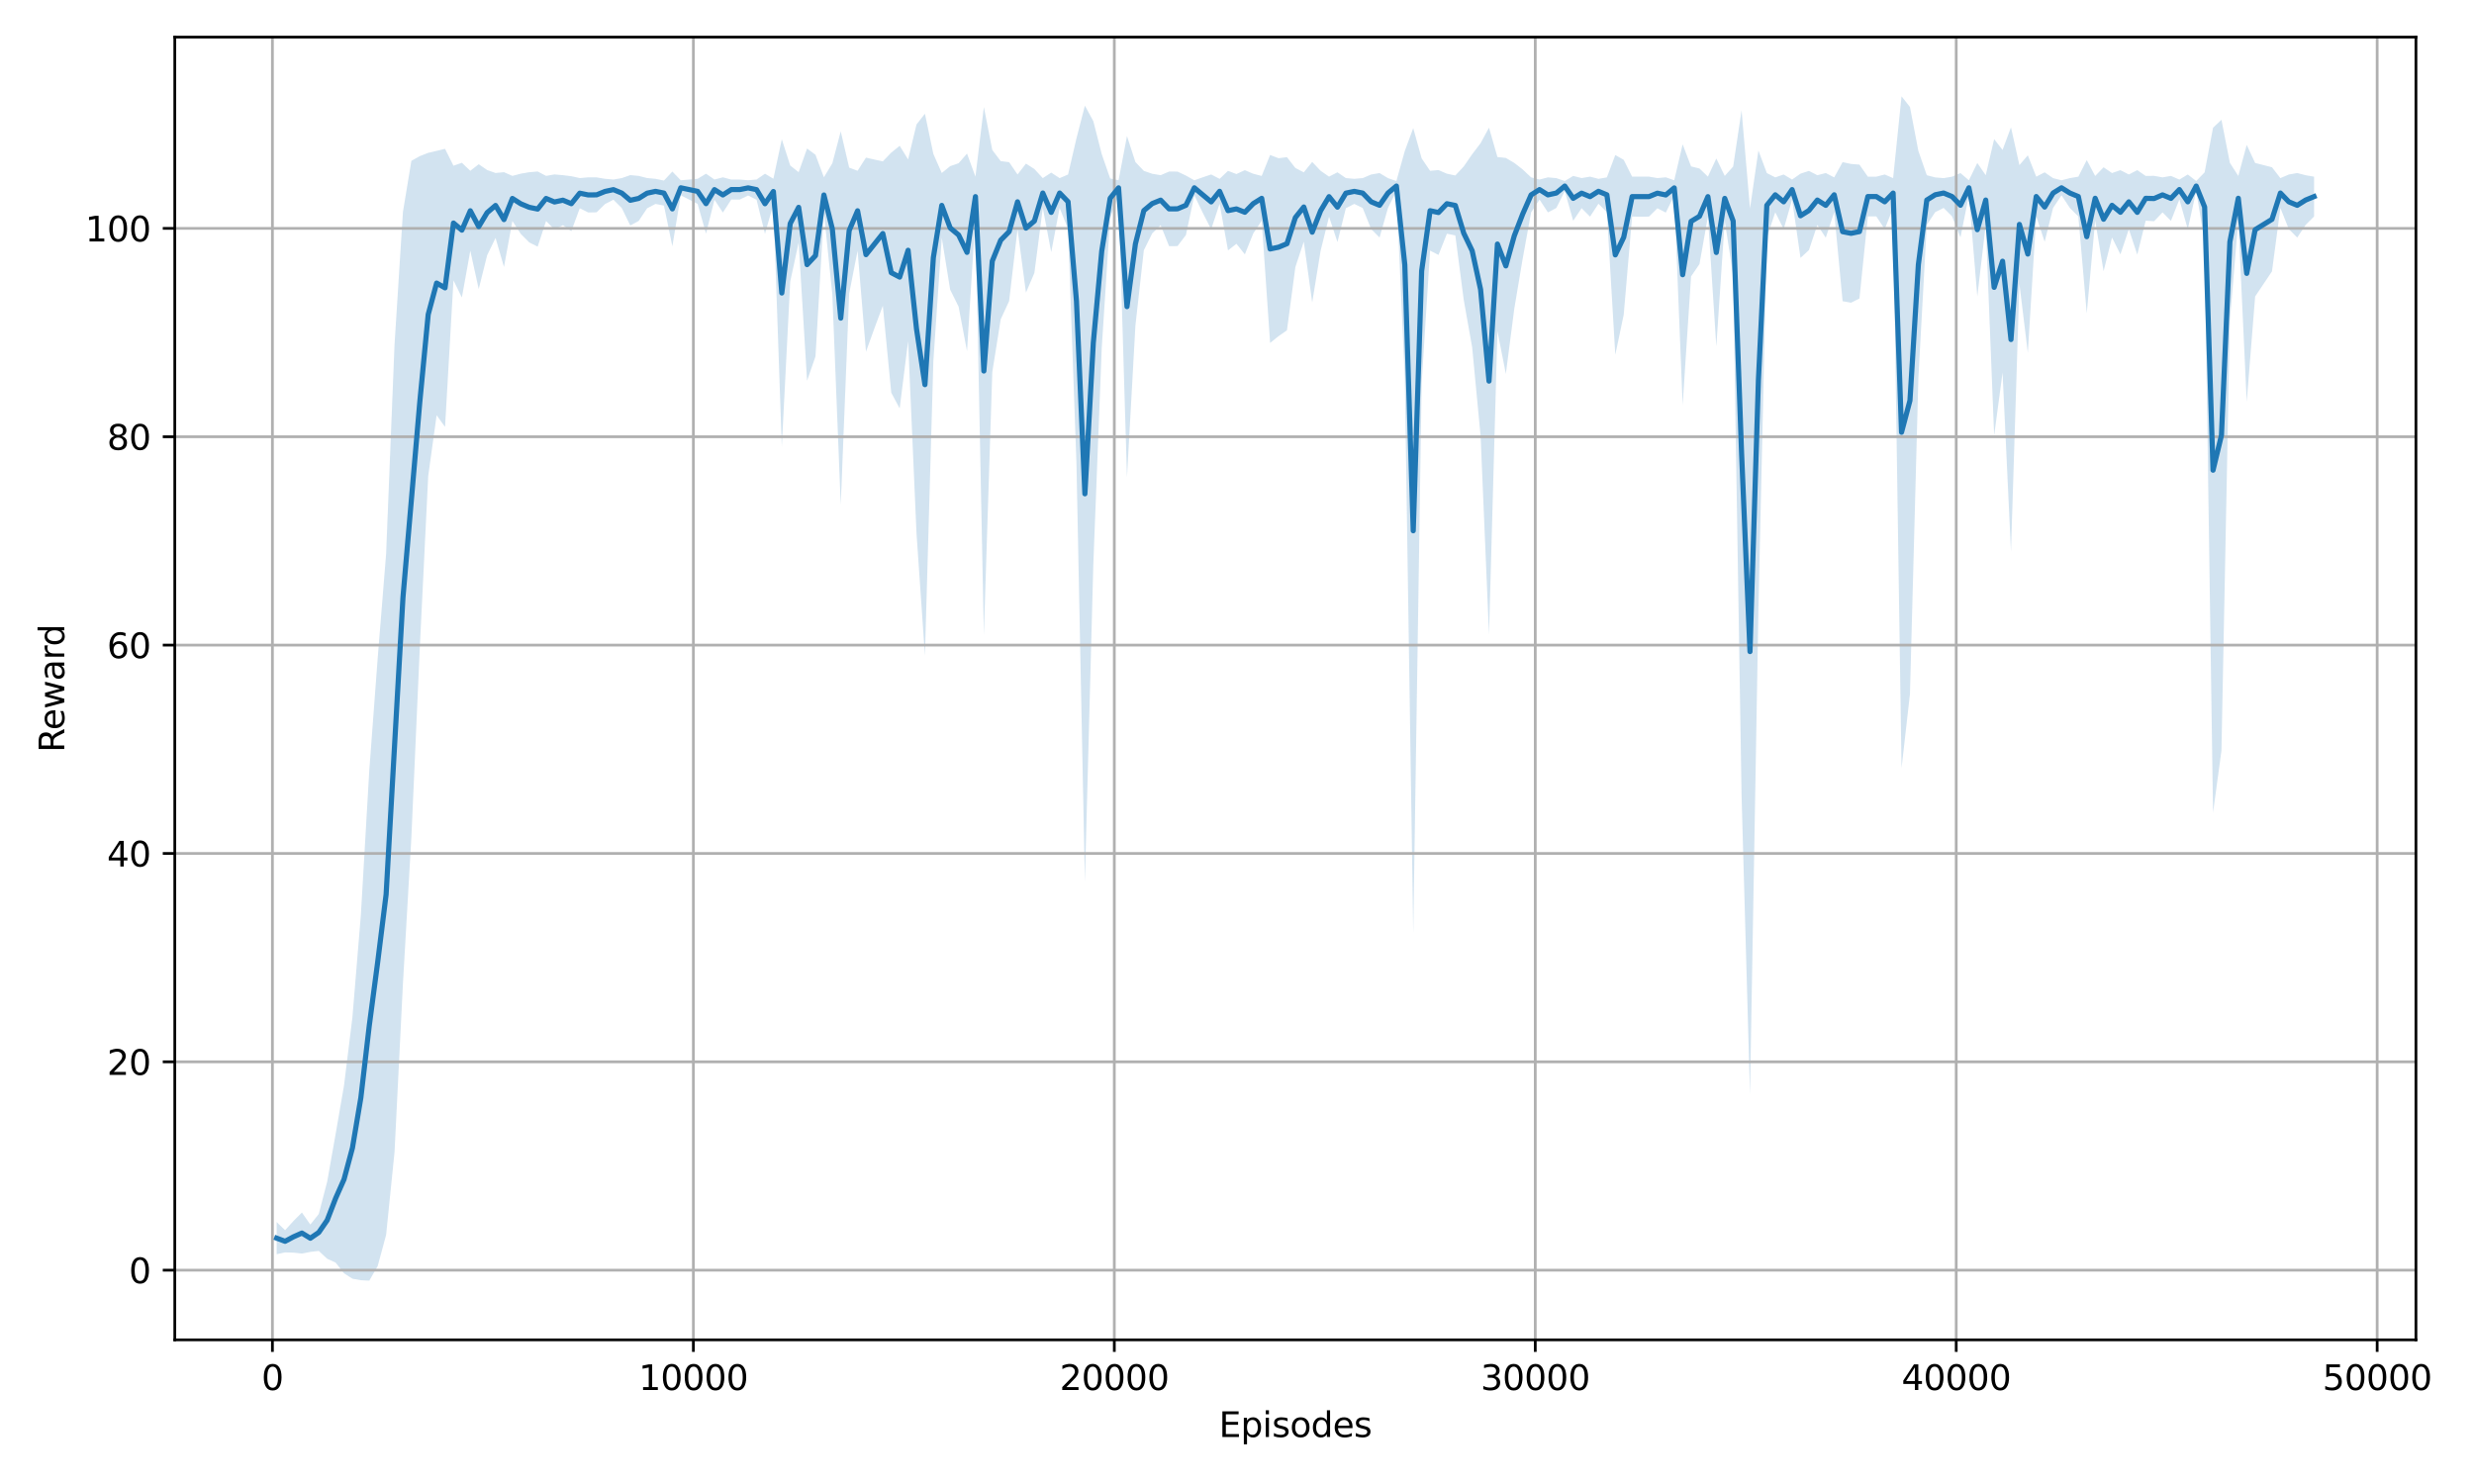 <?xml version="1.0" encoding="utf-8" standalone="no"?>
<!DOCTYPE svg PUBLIC "-//W3C//DTD SVG 1.1//EN"
  "http://www.w3.org/Graphics/SVG/1.1/DTD/svg11.dtd">
<svg xmlns:xlink="http://www.w3.org/1999/xlink" width="720pt" height="432pt" viewBox="0 0 720 432" xmlns="http://www.w3.org/2000/svg" version="1.1">
 <defs>
  <style type="text/css">*{stroke-linejoin: round; stroke-linecap: butt}</style>
 </defs>
 <g id="figure_1">
  <g id="patch_1">
   <path d="M 0 432 
L 720 432 
L 720 0 
L 0 0 
z
" style="fill: #ffffff"/>
  </g>
  <g id="axes_1">
   <g id="patch_2">
    <path d="M 50.87 390.04 
L 703.103 390.04 
L 703.103 10.8 
L 50.87 10.8 
z
" style="fill: #ffffff"/>
   </g>
   <g id="FillBetweenPolyCollection_1">
    <path d="M 80.517 355.755 
L 80.517 365.113 
L 82.967 364.579 
L 85.417 364.651 
L 87.867 364.92 
L 90.318 364.438 
L 92.768 364.145 
L 95.218 366.426 
L 97.668 367.548 
L 100.118 370.658 
L 102.568 372.239 
L 105.019 372.68 
L 107.469 372.802 
L 109.919 368.553 
L 112.369 359.491 
L 114.819 335.389 
L 117.269 286.299 
L 119.72 243.786 
L 122.17 188.638 
L 124.62 138.574 
L 127.07 120.878 
L 129.52 124.274 
L 131.97 81.617 
L 134.42 86.6 
L 136.871 72.99 
L 139.321 84.143 
L 141.771 74.305 
L 144.221 69.259 
L 146.671 77.721 
L 149.121 64.337 
L 151.572 68.099 
L 154.022 70.559 
L 156.472 71.797 
L 158.922 64.341 
L 161.372 66.817 
L 163.822 65.552 
L 166.273 67.29 
L 168.723 60.631 
L 171.173 61.852 
L 173.623 61.804 
L 176.073 59.409 
L 178.523 58.135 
L 180.974 60.6 
L 183.424 65.633 
L 185.874 64.316 
L 188.324 60.634 
L 190.774 59.362 
L 193.224 59.846 
L 195.675 71.682 
L 198.125 56.863 
L 200.575 58.106 
L 203.025 59.35 
L 205.475 68 
L 207.925 58.139 
L 210.375 61.875 
L 212.826 58.086 
L 215.276 58.103 
L 217.726 56.916 
L 220.176 58.147 
L 222.626 68.054 
L 225.076 59.457 
L 227.527 130.039 
L 229.977 81.966 
L 232.427 70.583 
L 234.877 110.836 
L 237.327 103.765 
L 239.777 61.912 
L 242.228 85.712 
L 244.678 146.965 
L 247.128 85.465 
L 249.578 73.006 
L 252.028 102.378 
L 254.478 95.584 
L 256.929 89.004 
L 259.379 114.322 
L 261.829 118.882 
L 264.279 99.307 
L 266.729 155.248 
L 269.179 190.841 
L 271.63 105.175 
L 274.08 69.228 
L 276.53 84.344 
L 278.98 89.266 
L 281.43 102.217 
L 283.88 63.065 
L 286.33 184.858 
L 288.781 108.337 
L 291.231 92.937 
L 293.681 87.652 
L 296.131 66.703 
L 298.581 85.184 
L 301.031 79.47 
L 303.482 60.529 
L 305.932 73.402 
L 308.382 60.533 
L 310.832 66.659 
L 313.282 135.055 
L 315.732 256.74 
L 318.183 164.292 
L 320.633 101.359 
L 323.083 63.49 
L 325.533 56.888 
L 327.983 138.904 
L 330.433 94.818 
L 332.884 72.864 
L 335.334 67.924 
L 337.784 65.53 
L 340.234 71.663 
L 342.684 71.639 
L 345.134 68.415 
L 347.584 56.857 
L 350.035 61.938 
L 352.485 66.755 
L 354.935 59.315 
L 357.385 72.889 
L 359.835 70.97 
L 362.285 74.036 
L 364.736 67.949 
L 367.186 64.254 
L 369.636 99.833 
L 372.086 97.868 
L 374.536 96.147 
L 376.986 77.756 
L 379.437 70.348 
L 381.887 88.041 
L 384.337 72.972 
L 386.787 63.082 
L 389.237 70.458 
L 391.687 60.602 
L 394.138 59.36 
L 396.588 60.569 
L 399.038 66.677 
L 401.488 69.134 
L 403.938 60.546 
L 406.388 55.626 
L 408.839 110.266 
L 411.289 271.704 
L 413.739 111.602 
L 416.189 72.949 
L 418.639 74.222 
L 421.089 68.036 
L 423.539 68.531 
L 425.99 87.32 
L 428.44 101.117 
L 430.89 126.848 
L 433.34 184.724 
L 435.79 96.379 
L 438.24 108.833 
L 440.691 89.901 
L 443.141 75.307 
L 445.591 61.841 
L 448.041 58.103 
L 450.491 61.827 
L 452.941 60.534 
L 455.392 55.621 
L 457.842 64.265 
L 460.292 60.612 
L 462.742 63.058 
L 465.192 59.31 
L 467.642 61.783 
L 470.093 103.273 
L 472.543 91.624 
L 474.993 63.037 
L 477.443 63.096 
L 479.893 63.047 
L 482.343 60.63 
L 484.794 61.883 
L 487.244 56.927 
L 489.694 117.924 
L 492.144 80.462 
L 494.594 76.869 
L 497.044 63.074 
L 499.494 100.851 
L 501.945 64.302 
L 504.395 80.181 
L 506.845 231.688 
L 509.295 318.632 
L 511.745 177.458 
L 514.195 69.163 
L 516.646 61.779 
L 519.096 66.7 
L 521.546 58.115 
L 523.996 75.065 
L 526.446 72.809 
L 528.896 65.471 
L 531.347 69.188 
L 533.797 61.763 
L 536.247 87.673 
L 538.697 88.122 
L 541.147 86.897 
L 543.597 62.99 
L 546.048 62.988 
L 548.498 66.693 
L 550.948 60.562 
L 553.398 223.624 
L 555.848 202.042 
L 558.298 110.062 
L 560.749 65.469 
L 563.199 61.754 
L 565.649 60.528 
L 568.099 62.985 
L 570.549 69.095 
L 572.999 56.859 
L 575.449 86.281 
L 577.9 65.466 
L 580.35 126.793 
L 582.8 108.439 
L 585.25 160.601 
L 587.7 82.589 
L 590.15 102.701 
L 592.601 62.995 
L 595.051 70.375 
L 597.501 60.536 
L 599.951 56.86 
L 602.401 60.549 
L 604.851 63.007 
L 607.302 91.208 
L 609.752 64.22 
L 612.202 78.941 
L 614.652 69.151 
L 617.102 74.05 
L 619.552 66.724 
L 622.003 74.112 
L 624.453 64.246 
L 626.903 64.397 
L 629.353 61.824 
L 631.803 64.282 
L 634.253 58.082 
L 636.703 66.71 
L 639.154 55.641 
L 641.604 70.359 
L 644.054 236.558 
L 646.504 218.528 
L 648.954 93.414 
L 651.404 64.217 
L 653.855 116.983 
L 656.305 86.305 
L 658.755 82.655 
L 661.205 78.999 
L 663.655 60.541 
L 666.105 66.687 
L 668.556 69.158 
L 671.006 65.456 
L 673.456 63.027 
L 673.456 51.426 
L 673.456 51.426 
L 671.006 51.01 
L 668.556 50.375 
L 666.105 50.799 
L 663.655 51.853 
L 661.205 48.689 
L 658.755 48.063 
L 656.305 47.437 
L 653.855 42.179 
L 651.404 51.223 
L 648.954 47.403 
L 646.504 34.882 
L 644.054 37.185 
L 641.604 50.17 
L 639.154 52.692 
L 636.703 50.795 
L 634.253 52.274 
L 631.803 51.211 
L 629.353 51.633 
L 626.903 51.19 
L 624.453 51.217 
L 622.003 49.527 
L 619.552 50.793 
L 617.102 49.537 
L 614.652 50.377 
L 612.202 48.699 
L 609.752 51.222 
L 607.302 46.596 
L 604.851 51.43 
L 602.401 51.851 
L 599.951 52.483 
L 597.501 51.853 
L 595.051 50.167 
L 592.601 51.431 
L 590.15 45.214 
L 587.7 48.071 
L 585.25 37.066 
L 582.8 43.644 
L 580.35 40.498 
L 577.9 51.009 
L 575.449 47.441 
L 572.999 52.484 
L 570.549 50.386 
L 568.099 51.434 
L 565.649 51.855 
L 563.199 51.645 
L 560.749 51.007 
L 558.298 43.953 
L 555.848 31.14 
L 553.398 28.038 
L 550.948 51.849 
L 548.498 50.798 
L 546.048 51.433 
L 543.597 51.433 
L 541.147 47.93 
L 538.697 47.723 
L 536.247 47.202 
L 533.797 51.643 
L 531.347 50.37 
L 528.896 51.008 
L 526.446 49.75 
L 523.996 50.553 
L 521.546 52.268 
L 519.096 50.797 
L 516.646 51.64 
L 514.195 50.375 
L 511.745 43.816 
L 509.295 60.719 
L 506.845 32.104 
L 504.395 48.487 
L 501.945 51.208 
L 499.494 46.138 
L 497.044 51.418 
L 494.594 49.054 
L 492.144 48.438 
L 489.694 42.018 
L 487.244 52.472 
L 484.794 51.622 
L 482.343 51.837 
L 479.893 51.423 
L 477.443 51.415 
L 474.993 51.425 
L 472.543 46.525 
L 470.093 45.126 
L 467.642 51.64 
L 465.192 52.063 
L 462.742 51.422 
L 460.292 51.84 
L 457.842 51.214 
L 455.392 52.696 
L 452.941 51.854 
L 450.491 51.632 
L 448.041 52.27 
L 445.591 51.63 
L 443.141 49.321 
L 440.691 47.418 
L 438.24 45.978 
L 435.79 45.709 
L 433.34 37.157 
L 430.89 41.687 
L 428.44 44.898 
L 425.99 48.454 
L 423.539 51.084 
L 421.089 50.567 
L 418.639 49.506 
L 416.189 49.725 
L 413.739 46.105 
L 411.289 37.304 
L 408.839 43.932 
L 406.388 52.695 
L 403.938 51.852 
L 401.488 50.38 
L 399.038 50.801 
L 396.588 51.848 
L 394.138 52.055 
L 391.687 51.842 
L 389.237 50.153 
L 386.787 51.417 
L 384.337 49.722 
L 381.887 47.139 
L 379.437 50.172 
L 376.986 48.902 
L 374.536 45.75 
L 372.086 46.058 
L 369.636 45.119 
L 367.186 51.216 
L 364.736 50.583 
L 362.285 49.54 
L 359.835 50.667 
L 357.385 49.736 
L 354.935 52.063 
L 352.485 50.787 
L 350.035 51.613 
L 347.584 52.484 
L 345.134 51.105 
L 342.684 49.95 
L 340.234 49.946 
L 337.784 50.997 
L 335.334 50.587 
L 332.884 49.74 
L 330.433 47.169 
L 327.983 39.613 
L 325.533 52.478 
L 323.083 51.941 
L 320.633 44.854 
L 318.183 35.261 
L 315.732 30.758 
L 313.282 40.256 
L 310.832 50.804 
L 308.382 51.854 
L 305.932 50.246 
L 303.482 51.855 
L 301.031 49.202 
L 298.581 47.628 
L 296.131 50.796 
L 293.681 47.205 
L 291.231 46.902 
L 288.781 43.661 
L 286.33 31.148 
L 283.88 51.42 
L 281.43 44.71 
L 278.98 47.523 
L 276.53 48.367 
L 274.08 50.363 
L 271.63 44.803 
L 269.179 33.108 
L 266.729 36.223 
L 264.279 46.406 
L 261.829 42.444 
L 259.379 44.424 
L 256.929 46.97 
L 254.478 46.45 
L 252.028 45.879 
L 249.578 49.716 
L 247.128 48.788 
L 244.678 38.247 
L 242.228 47.539 
L 239.777 51.615 
L 237.327 45.051 
L 234.877 43.231 
L 232.427 50.13 
L 229.977 48.181 
L 227.527 40.551 
L 225.076 52.037 
L 222.626 50.566 
L 220.176 52.262 
L 217.726 52.471 
L 215.276 52.267 
L 212.826 52.271 
L 210.375 51.62 
L 207.925 52.261 
L 205.475 50.569 
L 203.025 52.052 
L 200.575 52.265 
L 198.125 52.479 
L 195.675 49.939 
L 193.224 52.564 
L 190.774 52.051 
L 188.324 51.832 
L 185.874 51.203 
L 183.424 50.977 
L 180.974 51.842 
L 178.523 52.264 
L 176.073 52.046 
L 173.623 51.636 
L 171.173 51.627 
L 168.723 51.837 
L 166.273 51.297 
L 163.822 50.991 
L 161.372 50.775 
L 158.922 51.2 
L 156.472 49.922 
L 154.022 50.134 
L 151.572 50.556 
L 149.121 51.201 
L 146.671 50.124 
L 144.221 50.359 
L 141.771 49.492 
L 139.321 47.805 
L 136.871 49.719 
L 134.42 47.39 
L 131.97 48.243 
L 129.52 43.321 
L 127.07 43.922 
L 124.62 44.491 
L 122.17 45.453 
L 119.72 46.823 
L 117.269 61.687 
L 114.819 100.343 
L 112.369 161.251 
L 109.919 191.56 
L 107.469 224.297 
L 105.019 266.421 
L 102.568 296.086 
L 100.118 315.983 
L 97.668 330.159 
L 95.218 343.994 
L 92.768 353.404 
L 90.318 356.476 
L 87.867 352.981 
L 85.417 355.43 
L 82.967 358.117 
L 80.517 355.755 
z
" clip-path="url(#p7777ad8b13)" style="fill: #1f77b4; fill-opacity: 0.2"/>
   </g>
   <g id="matplotlib.axis_1">
    <g id="xtick_1">
     <g id="line2d_1">
      <path d="M 79.28 390.04 
L 79.28 10.8 
" clip-path="url(#p7777ad8b13)" style="fill: none; stroke: #b0b0b0; stroke-width: 0.8; stroke-linecap: square"/>
     </g>
     <g id="line2d_2">
      <defs>
       <path id="m1e621f6cb9" d="M 0 0 
L 0 3.5 
" style="stroke: #000000; stroke-width: 0.8"/>
      </defs>
      <g>
       <use xlink:href="#m1e621f6cb9" x="79.28" y="390.04" style="stroke: #000000; stroke-width: 0.8"/>
      </g>
     </g>
     <g id="text_1">
      <!-- 0 -->
      <g transform="translate(76.098 404.638) scale(0.1 -0.1)">
       <defs>
        <path id="DejaVuSans-30" d="M 2034 4250 
Q 1547 4250 1301 3770 
Q 1056 3291 1056 2328 
Q 1056 1369 1301 889 
Q 1547 409 2034 409 
Q 2525 409 2770 889 
Q 3016 1369 3016 2328 
Q 3016 3291 2770 3770 
Q 2525 4250 2034 4250 
z
M 2034 4750 
Q 2819 4750 3233 4129 
Q 3647 3509 3647 2328 
Q 3647 1150 3233 529 
Q 2819 -91 2034 -91 
Q 1250 -91 836 529 
Q 422 1150 422 2328 
Q 422 3509 836 4129 
Q 1250 4750 2034 4750 
z
" transform="scale(0.016)"/>
       </defs>
       <use xlink:href="#DejaVuSans-30"/>
      </g>
     </g>
    </g>
    <g id="xtick_2">
     <g id="line2d_3">
      <path d="M 201.788 390.04 
L 201.788 10.8 
" clip-path="url(#p7777ad8b13)" style="fill: none; stroke: #b0b0b0; stroke-width: 0.8; stroke-linecap: square"/>
     </g>
     <g id="line2d_4">
      <g>
       <use xlink:href="#m1e621f6cb9" x="201.788" y="390.04" style="stroke: #000000; stroke-width: 0.8"/>
      </g>
     </g>
     <g id="text_2">
      <!-- 10000 -->
      <g transform="translate(185.881 404.638) scale(0.1 -0.1)">
       <defs>
        <path id="DejaVuSans-31" d="M 794 531 
L 1825 531 
L 1825 4091 
L 703 3866 
L 703 4441 
L 1819 4666 
L 2450 4666 
L 2450 531 
L 3481 531 
L 3481 0 
L 794 0 
L 794 531 
z
" transform="scale(0.016)"/>
       </defs>
       <use xlink:href="#DejaVuSans-31"/>
       <use xlink:href="#DejaVuSans-30" transform="translate(63.623 0)"/>
       <use xlink:href="#DejaVuSans-30" transform="translate(127.246 0)"/>
       <use xlink:href="#DejaVuSans-30" transform="translate(190.869 0)"/>
       <use xlink:href="#DejaVuSans-30" transform="translate(254.492 0)"/>
      </g>
     </g>
    </g>
    <g id="xtick_3">
     <g id="line2d_5">
      <path d="M 324.296 390.04 
L 324.296 10.8 
" clip-path="url(#p7777ad8b13)" style="fill: none; stroke: #b0b0b0; stroke-width: 0.8; stroke-linecap: square"/>
     </g>
     <g id="line2d_6">
      <g>
       <use xlink:href="#m1e621f6cb9" x="324.296" y="390.04" style="stroke: #000000; stroke-width: 0.8"/>
      </g>
     </g>
     <g id="text_3">
      <!-- 20000 -->
      <g transform="translate(308.389 404.638) scale(0.1 -0.1)">
       <defs>
        <path id="DejaVuSans-32" d="M 1228 531 
L 3431 531 
L 3431 0 
L 469 0 
L 469 531 
Q 828 903 1448 1529 
Q 2069 2156 2228 2338 
Q 2531 2678 2651 2914 
Q 2772 3150 2772 3378 
Q 2772 3750 2511 3984 
Q 2250 4219 1831 4219 
Q 1534 4219 1204 4116 
Q 875 4013 500 3803 
L 500 4441 
Q 881 4594 1212 4672 
Q 1544 4750 1819 4750 
Q 2544 4750 2975 4387 
Q 3406 4025 3406 3419 
Q 3406 3131 3298 2873 
Q 3191 2616 2906 2266 
Q 2828 2175 2409 1742 
Q 1991 1309 1228 531 
z
" transform="scale(0.016)"/>
       </defs>
       <use xlink:href="#DejaVuSans-32"/>
       <use xlink:href="#DejaVuSans-30" transform="translate(63.623 0)"/>
       <use xlink:href="#DejaVuSans-30" transform="translate(127.246 0)"/>
       <use xlink:href="#DejaVuSans-30" transform="translate(190.869 0)"/>
       <use xlink:href="#DejaVuSans-30" transform="translate(254.492 0)"/>
      </g>
     </g>
    </g>
    <g id="xtick_4">
     <g id="line2d_7">
      <path d="M 446.804 390.04 
L 446.804 10.8 
" clip-path="url(#p7777ad8b13)" style="fill: none; stroke: #b0b0b0; stroke-width: 0.8; stroke-linecap: square"/>
     </g>
     <g id="line2d_8">
      <g>
       <use xlink:href="#m1e621f6cb9" x="446.804" y="390.04" style="stroke: #000000; stroke-width: 0.8"/>
      </g>
     </g>
     <g id="text_4">
      <!-- 30000 -->
      <g transform="translate(430.898 404.638) scale(0.1 -0.1)">
       <defs>
        <path id="DejaVuSans-33" d="M 2597 2516 
Q 3050 2419 3304 2112 
Q 3559 1806 3559 1356 
Q 3559 666 3084 287 
Q 2609 -91 1734 -91 
Q 1441 -91 1130 -33 
Q 819 25 488 141 
L 488 750 
Q 750 597 1062 519 
Q 1375 441 1716 441 
Q 2309 441 2620 675 
Q 2931 909 2931 1356 
Q 2931 1769 2642 2001 
Q 2353 2234 1838 2234 
L 1294 2234 
L 1294 2753 
L 1863 2753 
Q 2328 2753 2575 2939 
Q 2822 3125 2822 3475 
Q 2822 3834 2567 4026 
Q 2313 4219 1838 4219 
Q 1578 4219 1281 4162 
Q 984 4106 628 3988 
L 628 4550 
Q 988 4650 1302 4700 
Q 1616 4750 1894 4750 
Q 2613 4750 3031 4423 
Q 3450 4097 3450 3541 
Q 3450 3153 3228 2886 
Q 3006 2619 2597 2516 
z
" transform="scale(0.016)"/>
       </defs>
       <use xlink:href="#DejaVuSans-33"/>
       <use xlink:href="#DejaVuSans-30" transform="translate(63.623 0)"/>
       <use xlink:href="#DejaVuSans-30" transform="translate(127.246 0)"/>
       <use xlink:href="#DejaVuSans-30" transform="translate(190.869 0)"/>
       <use xlink:href="#DejaVuSans-30" transform="translate(254.492 0)"/>
      </g>
     </g>
    </g>
    <g id="xtick_5">
     <g id="line2d_9">
      <path d="M 569.312 390.04 
L 569.312 10.8 
" clip-path="url(#p7777ad8b13)" style="fill: none; stroke: #b0b0b0; stroke-width: 0.8; stroke-linecap: square"/>
     </g>
     <g id="line2d_10">
      <g>
       <use xlink:href="#m1e621f6cb9" x="569.312" y="390.04" style="stroke: #000000; stroke-width: 0.8"/>
      </g>
     </g>
     <g id="text_5">
      <!-- 40000 -->
      <g transform="translate(553.406 404.638) scale(0.1 -0.1)">
       <defs>
        <path id="DejaVuSans-34" d="M 2419 4116 
L 825 1625 
L 2419 1625 
L 2419 4116 
z
M 2253 4666 
L 3047 4666 
L 3047 1625 
L 3713 1625 
L 3713 1100 
L 3047 1100 
L 3047 0 
L 2419 0 
L 2419 1100 
L 313 1100 
L 313 1709 
L 2253 4666 
z
" transform="scale(0.016)"/>
       </defs>
       <use xlink:href="#DejaVuSans-34"/>
       <use xlink:href="#DejaVuSans-30" transform="translate(63.623 0)"/>
       <use xlink:href="#DejaVuSans-30" transform="translate(127.246 0)"/>
       <use xlink:href="#DejaVuSans-30" transform="translate(190.869 0)"/>
       <use xlink:href="#DejaVuSans-30" transform="translate(254.492 0)"/>
      </g>
     </g>
    </g>
    <g id="xtick_6">
     <g id="line2d_11">
      <path d="M 691.82 390.04 
L 691.82 10.8 
" clip-path="url(#p7777ad8b13)" style="fill: none; stroke: #b0b0b0; stroke-width: 0.8; stroke-linecap: square"/>
     </g>
     <g id="line2d_12">
      <g>
       <use xlink:href="#m1e621f6cb9" x="691.82" y="390.04" style="stroke: #000000; stroke-width: 0.8"/>
      </g>
     </g>
     <g id="text_6">
      <!-- 50000 -->
      <g transform="translate(675.914 404.638) scale(0.1 -0.1)">
       <defs>
        <path id="DejaVuSans-35" d="M 691 4666 
L 3169 4666 
L 3169 4134 
L 1269 4134 
L 1269 2991 
Q 1406 3038 1543 3061 
Q 1681 3084 1819 3084 
Q 2600 3084 3056 2656 
Q 3513 2228 3513 1497 
Q 3513 744 3044 326 
Q 2575 -91 1722 -91 
Q 1428 -91 1123 -41 
Q 819 9 494 109 
L 494 744 
Q 775 591 1075 516 
Q 1375 441 1709 441 
Q 2250 441 2565 725 
Q 2881 1009 2881 1497 
Q 2881 1984 2565 2268 
Q 2250 2553 1709 2553 
Q 1456 2553 1204 2497 
Q 953 2441 691 2322 
L 691 4666 
z
" transform="scale(0.016)"/>
       </defs>
       <use xlink:href="#DejaVuSans-35"/>
       <use xlink:href="#DejaVuSans-30" transform="translate(63.623 0)"/>
       <use xlink:href="#DejaVuSans-30" transform="translate(127.246 0)"/>
       <use xlink:href="#DejaVuSans-30" transform="translate(190.869 0)"/>
       <use xlink:href="#DejaVuSans-30" transform="translate(254.492 0)"/>
      </g>
     </g>
    </g>
    <g id="text_7">
     <!-- Episodes -->
     <g transform="translate(354.744 418.317) scale(0.1 -0.1)">
      <defs>
       <path id="DejaVuSans-45" d="M 628 4666 
L 3578 4666 
L 3578 4134 
L 1259 4134 
L 1259 2753 
L 3481 2753 
L 3481 2222 
L 1259 2222 
L 1259 531 
L 3634 531 
L 3634 0 
L 628 0 
L 628 4666 
z
" transform="scale(0.016)"/>
       <path id="DejaVuSans-70" d="M 1159 525 
L 1159 -1331 
L 581 -1331 
L 581 3500 
L 1159 3500 
L 1159 2969 
Q 1341 3281 1617 3432 
Q 1894 3584 2278 3584 
Q 2916 3584 3314 3078 
Q 3713 2572 3713 1747 
Q 3713 922 3314 415 
Q 2916 -91 2278 -91 
Q 1894 -91 1617 61 
Q 1341 213 1159 525 
z
M 3116 1747 
Q 3116 2381 2855 2742 
Q 2594 3103 2138 3103 
Q 1681 3103 1420 2742 
Q 1159 2381 1159 1747 
Q 1159 1113 1420 752 
Q 1681 391 2138 391 
Q 2594 391 2855 752 
Q 3116 1113 3116 1747 
z
" transform="scale(0.016)"/>
       <path id="DejaVuSans-69" d="M 603 3500 
L 1178 3500 
L 1178 0 
L 603 0 
L 603 3500 
z
M 603 4863 
L 1178 4863 
L 1178 4134 
L 603 4134 
L 603 4863 
z
" transform="scale(0.016)"/>
       <path id="DejaVuSans-73" d="M 2834 3397 
L 2834 2853 
Q 2591 2978 2328 3040 
Q 2066 3103 1784 3103 
Q 1356 3103 1142 2972 
Q 928 2841 928 2578 
Q 928 2378 1081 2264 
Q 1234 2150 1697 2047 
L 1894 2003 
Q 2506 1872 2764 1633 
Q 3022 1394 3022 966 
Q 3022 478 2636 193 
Q 2250 -91 1575 -91 
Q 1294 -91 989 -36 
Q 684 19 347 128 
L 347 722 
Q 666 556 975 473 
Q 1284 391 1588 391 
Q 1994 391 2212 530 
Q 2431 669 2431 922 
Q 2431 1156 2273 1281 
Q 2116 1406 1581 1522 
L 1381 1569 
Q 847 1681 609 1914 
Q 372 2147 372 2553 
Q 372 3047 722 3315 
Q 1072 3584 1716 3584 
Q 2034 3584 2315 3537 
Q 2597 3491 2834 3397 
z
" transform="scale(0.016)"/>
       <path id="DejaVuSans-6f" d="M 1959 3097 
Q 1497 3097 1228 2736 
Q 959 2375 959 1747 
Q 959 1119 1226 758 
Q 1494 397 1959 397 
Q 2419 397 2687 759 
Q 2956 1122 2956 1747 
Q 2956 2369 2687 2733 
Q 2419 3097 1959 3097 
z
M 1959 3584 
Q 2709 3584 3137 3096 
Q 3566 2609 3566 1747 
Q 3566 888 3137 398 
Q 2709 -91 1959 -91 
Q 1206 -91 779 398 
Q 353 888 353 1747 
Q 353 2609 779 3096 
Q 1206 3584 1959 3584 
z
" transform="scale(0.016)"/>
       <path id="DejaVuSans-64" d="M 2906 2969 
L 2906 4863 
L 3481 4863 
L 3481 0 
L 2906 0 
L 2906 525 
Q 2725 213 2448 61 
Q 2172 -91 1784 -91 
Q 1150 -91 751 415 
Q 353 922 353 1747 
Q 353 2572 751 3078 
Q 1150 3584 1784 3584 
Q 2172 3584 2448 3432 
Q 2725 3281 2906 2969 
z
M 947 1747 
Q 947 1113 1208 752 
Q 1469 391 1925 391 
Q 2381 391 2643 752 
Q 2906 1113 2906 1747 
Q 2906 2381 2643 2742 
Q 2381 3103 1925 3103 
Q 1469 3103 1208 2742 
Q 947 2381 947 1747 
z
" transform="scale(0.016)"/>
       <path id="DejaVuSans-65" d="M 3597 1894 
L 3597 1613 
L 953 1613 
Q 991 1019 1311 708 
Q 1631 397 2203 397 
Q 2534 397 2845 478 
Q 3156 559 3463 722 
L 3463 178 
Q 3153 47 2828 -22 
Q 2503 -91 2169 -91 
Q 1331 -91 842 396 
Q 353 884 353 1716 
Q 353 2575 817 3079 
Q 1281 3584 2069 3584 
Q 2775 3584 3186 3129 
Q 3597 2675 3597 1894 
z
M 3022 2063 
Q 3016 2534 2758 2815 
Q 2500 3097 2075 3097 
Q 1594 3097 1305 2825 
Q 1016 2553 972 2059 
L 3022 2063 
z
" transform="scale(0.016)"/>
      </defs>
      <use xlink:href="#DejaVuSans-45"/>
      <use xlink:href="#DejaVuSans-70" transform="translate(63.184 0)"/>
      <use xlink:href="#DejaVuSans-69" transform="translate(126.66 0)"/>
      <use xlink:href="#DejaVuSans-73" transform="translate(154.443 0)"/>
      <use xlink:href="#DejaVuSans-6f" transform="translate(206.543 0)"/>
      <use xlink:href="#DejaVuSans-64" transform="translate(267.725 0)"/>
      <use xlink:href="#DejaVuSans-65" transform="translate(331.201 0)"/>
      <use xlink:href="#DejaVuSans-73" transform="translate(392.725 0)"/>
     </g>
    </g>
   </g>
   <g id="matplotlib.axis_2">
    <g id="ytick_1">
     <g id="line2d_13">
      <path d="M 50.87 369.749 
L 703.103 369.749 
" clip-path="url(#p7777ad8b13)" style="fill: none; stroke: #b0b0b0; stroke-width: 0.8; stroke-linecap: square"/>
     </g>
     <g id="line2d_14">
      <defs>
       <path id="m9842707e3c" d="M 0 0 
L -3.5 0 
" style="stroke: #000000; stroke-width: 0.8"/>
      </defs>
      <g>
       <use xlink:href="#m9842707e3c" x="50.87" y="369.749" style="stroke: #000000; stroke-width: 0.8"/>
      </g>
     </g>
     <g id="text_8">
      <!-- 0 -->
      <g transform="translate(37.508 373.549) scale(0.1 -0.1)">
       <use xlink:href="#DejaVuSans-30"/>
      </g>
     </g>
    </g>
    <g id="ytick_2">
     <g id="line2d_15">
      <path d="M 50.87 309.096 
L 703.103 309.096 
" clip-path="url(#p7777ad8b13)" style="fill: none; stroke: #b0b0b0; stroke-width: 0.8; stroke-linecap: square"/>
     </g>
     <g id="line2d_16">
      <g>
       <use xlink:href="#m9842707e3c" x="50.87" y="309.096" style="stroke: #000000; stroke-width: 0.8"/>
      </g>
     </g>
     <g id="text_9">
      <!-- 20 -->
      <g transform="translate(31.145 312.895) scale(0.1 -0.1)">
       <use xlink:href="#DejaVuSans-32"/>
       <use xlink:href="#DejaVuSans-30" transform="translate(63.623 0)"/>
      </g>
     </g>
    </g>
    <g id="ytick_3">
     <g id="line2d_17">
      <path d="M 50.87 248.443 
L 703.103 248.443 
" clip-path="url(#p7777ad8b13)" style="fill: none; stroke: #b0b0b0; stroke-width: 0.8; stroke-linecap: square"/>
     </g>
     <g id="line2d_18">
      <g>
       <use xlink:href="#m9842707e3c" x="50.87" y="248.443" style="stroke: #000000; stroke-width: 0.8"/>
      </g>
     </g>
     <g id="text_10">
      <!-- 40 -->
      <g transform="translate(31.145 252.242) scale(0.1 -0.1)">
       <use xlink:href="#DejaVuSans-34"/>
       <use xlink:href="#DejaVuSans-30" transform="translate(63.623 0)"/>
      </g>
     </g>
    </g>
    <g id="ytick_4">
     <g id="line2d_19">
      <path d="M 50.87 187.789 
L 703.103 187.789 
" clip-path="url(#p7777ad8b13)" style="fill: none; stroke: #b0b0b0; stroke-width: 0.8; stroke-linecap: square"/>
     </g>
     <g id="line2d_20">
      <g>
       <use xlink:href="#m9842707e3c" x="50.87" y="187.789" style="stroke: #000000; stroke-width: 0.8"/>
      </g>
     </g>
     <g id="text_11">
      <!-- 60 -->
      <g transform="translate(31.145 191.588) scale(0.1 -0.1)">
       <defs>
        <path id="DejaVuSans-36" d="M 2113 2584 
Q 1688 2584 1439 2293 
Q 1191 2003 1191 1497 
Q 1191 994 1439 701 
Q 1688 409 2113 409 
Q 2538 409 2786 701 
Q 3034 994 3034 1497 
Q 3034 2003 2786 2293 
Q 2538 2584 2113 2584 
z
M 3366 4563 
L 3366 3988 
Q 3128 4100 2886 4159 
Q 2644 4219 2406 4219 
Q 1781 4219 1451 3797 
Q 1122 3375 1075 2522 
Q 1259 2794 1537 2939 
Q 1816 3084 2150 3084 
Q 2853 3084 3261 2657 
Q 3669 2231 3669 1497 
Q 3669 778 3244 343 
Q 2819 -91 2113 -91 
Q 1303 -91 875 529 
Q 447 1150 447 2328 
Q 447 3434 972 4092 
Q 1497 4750 2381 4750 
Q 2619 4750 2861 4703 
Q 3103 4656 3366 4563 
z
" transform="scale(0.016)"/>
       </defs>
       <use xlink:href="#DejaVuSans-36"/>
       <use xlink:href="#DejaVuSans-30" transform="translate(63.623 0)"/>
      </g>
     </g>
    </g>
    <g id="ytick_5">
     <g id="line2d_21">
      <path d="M 50.87 127.136 
L 703.103 127.136 
" clip-path="url(#p7777ad8b13)" style="fill: none; stroke: #b0b0b0; stroke-width: 0.8; stroke-linecap: square"/>
     </g>
     <g id="line2d_22">
      <g>
       <use xlink:href="#m9842707e3c" x="50.87" y="127.136" style="stroke: #000000; stroke-width: 0.8"/>
      </g>
     </g>
     <g id="text_12">
      <!-- 80 -->
      <g transform="translate(31.145 130.935) scale(0.1 -0.1)">
       <defs>
        <path id="DejaVuSans-38" d="M 2034 2216 
Q 1584 2216 1326 1975 
Q 1069 1734 1069 1313 
Q 1069 891 1326 650 
Q 1584 409 2034 409 
Q 2484 409 2743 651 
Q 3003 894 3003 1313 
Q 3003 1734 2745 1975 
Q 2488 2216 2034 2216 
z
M 1403 2484 
Q 997 2584 770 2862 
Q 544 3141 544 3541 
Q 544 4100 942 4425 
Q 1341 4750 2034 4750 
Q 2731 4750 3128 4425 
Q 3525 4100 3525 3541 
Q 3525 3141 3298 2862 
Q 3072 2584 2669 2484 
Q 3125 2378 3379 2068 
Q 3634 1759 3634 1313 
Q 3634 634 3220 271 
Q 2806 -91 2034 -91 
Q 1263 -91 848 271 
Q 434 634 434 1313 
Q 434 1759 690 2068 
Q 947 2378 1403 2484 
z
M 1172 3481 
Q 1172 3119 1398 2916 
Q 1625 2713 2034 2713 
Q 2441 2713 2670 2916 
Q 2900 3119 2900 3481 
Q 2900 3844 2670 4047 
Q 2441 4250 2034 4250 
Q 1625 4250 1398 4047 
Q 1172 3844 1172 3481 
z
" transform="scale(0.016)"/>
       </defs>
       <use xlink:href="#DejaVuSans-38"/>
       <use xlink:href="#DejaVuSans-30" transform="translate(63.623 0)"/>
      </g>
     </g>
    </g>
    <g id="ytick_6">
     <g id="line2d_23">
      <path d="M 50.87 66.482 
L 703.103 66.482 
" clip-path="url(#p7777ad8b13)" style="fill: none; stroke: #b0b0b0; stroke-width: 0.8; stroke-linecap: square"/>
     </g>
     <g id="line2d_24">
      <g>
       <use xlink:href="#m9842707e3c" x="50.87" y="66.482" style="stroke: #000000; stroke-width: 0.8"/>
      </g>
     </g>
     <g id="text_13">
      <!-- 100 -->
      <g transform="translate(24.782 70.282) scale(0.1 -0.1)">
       <use xlink:href="#DejaVuSans-31"/>
       <use xlink:href="#DejaVuSans-30" transform="translate(63.623 0)"/>
       <use xlink:href="#DejaVuSans-30" transform="translate(127.246 0)"/>
      </g>
     </g>
    </g>
    <g id="text_14">
     <!-- Reward -->
     <g transform="translate(18.703 219.041) rotate(-90) scale(0.1 -0.1)">
      <defs>
       <path id="DejaVuSans-52" d="M 2841 2188 
Q 3044 2119 3236 1894 
Q 3428 1669 3622 1275 
L 4263 0 
L 3584 0 
L 2988 1197 
Q 2756 1666 2539 1819 
Q 2322 1972 1947 1972 
L 1259 1972 
L 1259 0 
L 628 0 
L 628 4666 
L 2053 4666 
Q 2853 4666 3247 4331 
Q 3641 3997 3641 3322 
Q 3641 2881 3436 2590 
Q 3231 2300 2841 2188 
z
M 1259 4147 
L 1259 2491 
L 2053 2491 
Q 2509 2491 2742 2702 
Q 2975 2913 2975 3322 
Q 2975 3731 2742 3939 
Q 2509 4147 2053 4147 
L 1259 4147 
z
" transform="scale(0.016)"/>
       <path id="DejaVuSans-77" d="M 269 3500 
L 844 3500 
L 1563 769 
L 2278 3500 
L 2956 3500 
L 3675 769 
L 4391 3500 
L 4966 3500 
L 4050 0 
L 3372 0 
L 2619 2869 
L 1863 0 
L 1184 0 
L 269 3500 
z
" transform="scale(0.016)"/>
       <path id="DejaVuSans-61" d="M 2194 1759 
Q 1497 1759 1228 1600 
Q 959 1441 959 1056 
Q 959 750 1161 570 
Q 1363 391 1709 391 
Q 2188 391 2477 730 
Q 2766 1069 2766 1631 
L 2766 1759 
L 2194 1759 
z
M 3341 1997 
L 3341 0 
L 2766 0 
L 2766 531 
Q 2569 213 2275 61 
Q 1981 -91 1556 -91 
Q 1019 -91 701 211 
Q 384 513 384 1019 
Q 384 1609 779 1909 
Q 1175 2209 1959 2209 
L 2766 2209 
L 2766 2266 
Q 2766 2663 2505 2880 
Q 2244 3097 1772 3097 
Q 1472 3097 1187 3025 
Q 903 2953 641 2809 
L 641 3341 
Q 956 3463 1253 3523 
Q 1550 3584 1831 3584 
Q 2591 3584 2966 3190 
Q 3341 2797 3341 1997 
z
" transform="scale(0.016)"/>
       <path id="DejaVuSans-72" d="M 2631 2963 
Q 2534 3019 2420 3045 
Q 2306 3072 2169 3072 
Q 1681 3072 1420 2755 
Q 1159 2438 1159 1844 
L 1159 0 
L 581 0 
L 581 3500 
L 1159 3500 
L 1159 2956 
Q 1341 3275 1631 3429 
Q 1922 3584 2338 3584 
Q 2397 3584 2469 3576 
Q 2541 3569 2628 3553 
L 2631 2963 
z
" transform="scale(0.016)"/>
      </defs>
      <use xlink:href="#DejaVuSans-52"/>
      <use xlink:href="#DejaVuSans-65" transform="translate(64.982 0)"/>
      <use xlink:href="#DejaVuSans-77" transform="translate(126.506 0)"/>
      <use xlink:href="#DejaVuSans-61" transform="translate(208.293 0)"/>
      <use xlink:href="#DejaVuSans-72" transform="translate(269.572 0)"/>
      <use xlink:href="#DejaVuSans-64" transform="translate(308.936 0)"/>
     </g>
    </g>
   </g>
   <g id="line2d_25">
    <path d="M 80.517 360.434 
L 82.967 361.348 
L 85.417 360.041 
L 87.867 358.95 
L 90.318 360.457 
L 92.768 358.774 
L 95.218 355.21 
L 97.668 348.854 
L 100.118 343.321 
L 102.568 334.162 
L 105.019 319.551 
L 107.469 298.549 
L 109.919 280.056 
L 112.369 260.371 
L 117.269 173.993 
L 122.17 117.046 
L 124.62 91.533 
L 127.07 82.4 
L 129.52 83.798 
L 131.97 64.93 
L 134.42 66.995 
L 136.871 61.355 
L 139.321 65.974 
L 141.771 61.899 
L 144.221 59.809 
L 146.671 63.922 
L 149.121 57.769 
L 151.572 59.328 
L 154.022 60.346 
L 156.472 60.859 
L 158.922 57.77 
L 161.372 58.796 
L 163.822 58.272 
L 166.273 59.293 
L 168.723 56.234 
L 171.173 56.739 
L 173.623 56.72 
L 176.073 55.728 
L 178.523 55.2 
L 180.974 56.221 
L 183.424 58.305 
L 185.874 57.76 
L 188.324 56.233 
L 190.774 55.707 
L 193.224 56.205 
L 195.675 60.81 
L 198.125 54.671 
L 203.025 55.701 
L 205.475 59.285 
L 207.925 55.2 
L 210.375 56.747 
L 212.826 55.178 
L 215.276 55.185 
L 217.726 54.694 
L 220.176 55.204 
L 222.626 59.31 
L 225.076 55.747 
L 227.527 85.295 
L 229.977 65.073 
L 232.427 60.357 
L 234.877 77.034 
L 237.327 74.408 
L 239.777 56.763 
L 242.228 66.625 
L 244.678 92.606 
L 247.128 67.126 
L 249.578 61.361 
L 252.028 74.128 
L 256.929 67.987 
L 259.379 79.373 
L 261.829 80.663 
L 264.279 72.857 
L 266.729 95.735 
L 269.179 111.974 
L 271.63 74.989 
L 274.08 59.796 
L 276.53 66.355 
L 278.98 68.394 
L 281.43 73.464 
L 283.88 57.242 
L 286.33 108.003 
L 288.781 75.999 
L 291.231 69.919 
L 293.681 67.429 
L 296.131 58.75 
L 298.581 66.406 
L 301.031 64.336 
L 303.482 56.192 
L 305.932 61.824 
L 308.382 56.193 
L 310.832 58.732 
L 313.282 87.655 
L 315.732 143.749 
L 318.183 99.776 
L 320.633 73.107 
L 323.083 57.715 
L 325.533 54.683 
L 327.983 89.258 
L 330.433 70.994 
L 332.884 61.302 
L 335.334 59.256 
L 337.784 58.263 
L 340.234 60.805 
L 342.684 60.794 
L 345.134 59.76 
L 347.584 54.67 
L 352.485 58.771 
L 354.935 55.689 
L 357.385 61.312 
L 359.835 60.819 
L 362.285 61.788 
L 364.736 59.266 
L 367.186 57.735 
L 369.636 72.476 
L 372.086 71.963 
L 374.536 70.948 
L 376.986 63.329 
L 379.437 60.26 
L 381.887 67.59 
L 384.337 61.347 
L 386.787 57.249 
L 389.237 60.306 
L 391.687 56.222 
L 394.138 55.707 
L 396.588 56.208 
L 399.038 58.739 
L 401.488 59.757 
L 403.938 56.199 
L 406.388 54.16 
L 408.839 77.099 
L 411.289 154.504 
L 413.739 78.854 
L 416.189 61.337 
L 418.639 61.864 
L 421.089 59.302 
L 423.539 59.808 
L 425.99 67.887 
L 428.44 73.007 
L 430.89 84.267 
L 433.34 110.941 
L 435.79 71.044 
L 438.24 77.406 
L 440.691 68.66 
L 443.141 62.314 
L 445.591 56.735 
L 448.041 55.187 
L 450.491 56.73 
L 452.941 56.194 
L 455.392 54.159 
L 457.842 57.74 
L 460.292 56.226 
L 462.742 57.24 
L 465.192 55.687 
L 467.642 56.711 
L 470.093 74.199 
L 472.543 69.075 
L 474.993 57.231 
L 479.893 57.235 
L 482.343 56.234 
L 484.794 56.752 
L 487.244 54.7 
L 489.694 79.971 
L 492.144 64.45 
L 494.594 62.961 
L 497.044 57.246 
L 499.494 73.494 
L 501.945 57.755 
L 504.395 64.334 
L 506.845 131.896 
L 509.295 189.676 
L 511.745 110.637 
L 514.195 59.769 
L 516.646 56.71 
L 519.096 58.749 
L 521.546 55.192 
L 523.996 62.809 
L 526.446 61.279 
L 528.896 58.239 
L 531.347 59.779 
L 533.797 56.703 
L 536.247 67.438 
L 538.697 67.923 
L 541.147 67.413 
L 543.597 57.211 
L 546.048 57.211 
L 548.498 58.745 
L 550.948 56.206 
L 553.398 125.831 
L 555.848 116.591 
L 558.298 77.007 
L 560.749 58.238 
L 563.199 56.699 
L 565.649 56.192 
L 568.099 57.209 
L 570.549 59.741 
L 572.999 54.671 
L 575.449 66.861 
L 577.9 58.237 
L 580.35 83.646 
L 582.8 76.042 
L 585.25 98.833 
L 587.7 65.33 
L 590.15 73.957 
L 592.601 57.213 
L 595.051 60.271 
L 597.501 56.195 
L 599.951 54.672 
L 602.401 56.2 
L 604.851 57.218 
L 607.302 68.902 
L 609.752 57.721 
L 612.202 63.82 
L 614.652 59.764 
L 617.102 61.794 
L 619.552 58.758 
L 622.003 61.819 
L 624.453 57.732 
L 626.903 57.794 
L 629.353 56.728 
L 631.803 57.747 
L 634.253 55.178 
L 636.703 58.752 
L 639.154 54.167 
L 641.604 60.265 
L 644.054 136.872 
L 646.504 126.705 
L 648.954 70.408 
L 651.404 57.72 
L 653.855 79.581 
L 656.305 66.871 
L 661.205 63.844 
L 663.655 56.197 
L 666.105 58.743 
L 668.556 59.767 
L 671.006 58.233 
L 673.456 57.226 
L 673.456 57.226 
" clip-path="url(#p7777ad8b13)" style="fill: none; stroke: #1f77b4; stroke-width: 1.5; stroke-linecap: square"/>
   </g>
   <g id="patch_3">
    <path d="M 50.87 390.04 
L 50.87 10.8 
" style="fill: none; stroke: #000000; stroke-width: 0.8; stroke-linejoin: miter; stroke-linecap: square"/>
   </g>
   <g id="patch_4">
    <path d="M 703.103 390.04 
L 703.103 10.8 
" style="fill: none; stroke: #000000; stroke-width: 0.8; stroke-linejoin: miter; stroke-linecap: square"/>
   </g>
   <g id="patch_5">
    <path d="M 50.87 390.04 
L 703.103 390.04 
" style="fill: none; stroke: #000000; stroke-width: 0.8; stroke-linejoin: miter; stroke-linecap: square"/>
   </g>
   <g id="patch_6">
    <path d="M 50.87 10.8 
L 703.103 10.8 
" style="fill: none; stroke: #000000; stroke-width: 0.8; stroke-linejoin: miter; stroke-linecap: square"/>
   </g>
  </g>
 </g>
 <defs>
  <clipPath id="p7777ad8b13">
   <rect x="50.87" y="10.8" width="652.233" height="379.24"/>
  </clipPath>
 </defs>
</svg>
